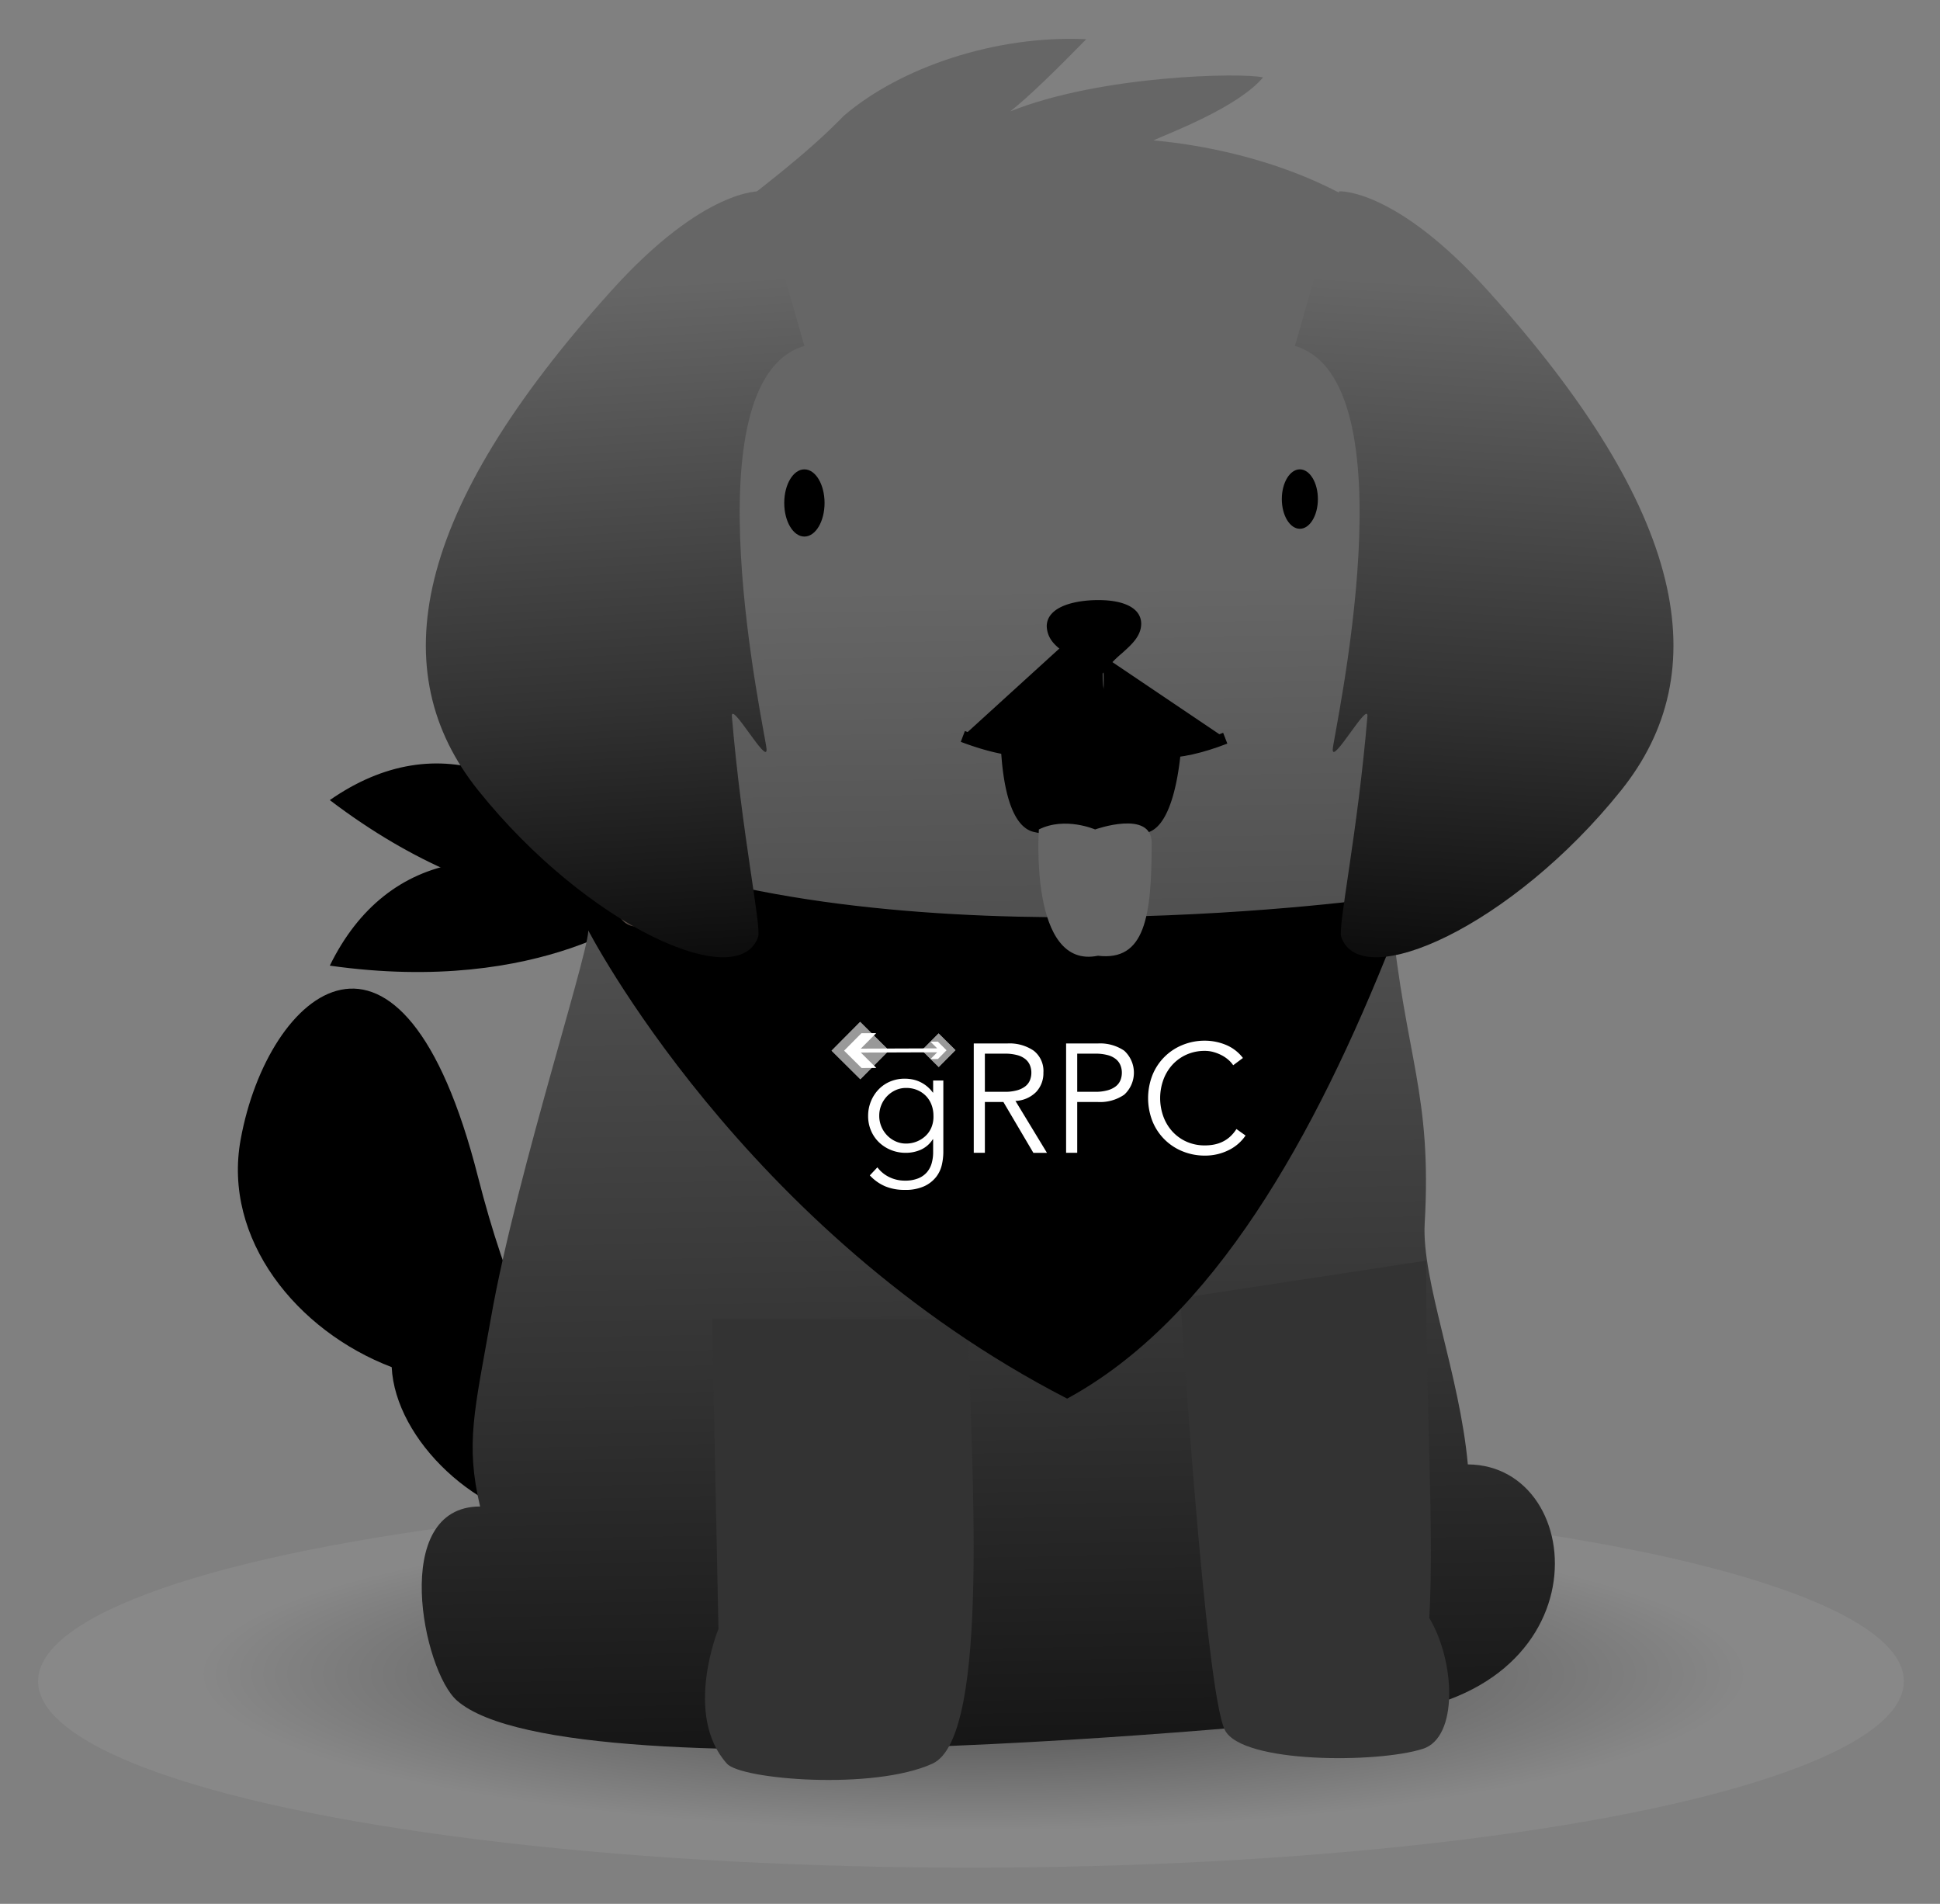 <svg xmlns="http://www.w3.org/2000/svg" role="img" xmlns:xlink="http://www.w3.org/1999/xlink" viewBox="0.33 3.83 502.84 493.34"><rect x="0.33" y="3.83" width="502.84" height="493.34" fill="#808080" stroke="none"/><defs><style>.cls-1{fill:none}.cls-4{fill:#333}.cls-9{clip-path:url(#clip-path)}.cls-10{fill:#fff}.cls-11{opacity:.6}</style><radialGradient id="radial-gradient" cx="-1629.679" cy="18532.1" r="204.403" gradientTransform="matrix(1.261 0 0 .255 2307.677 -4288.045)" gradientUnits="userSpaceOnUse"><stop offset="0"/><stop offset=".006"/><stop offset=".194"/><stop offset=".388" stop-color="#333"/><stop offset=".584" stop-color="#666"/><stop offset=".786" stop-color="#999"/><stop offset="1" stop-color="#999"/></radialGradient><linearGradient id="linear-gradient" x1="252.499" x2="258.341" y1="3621.977" y2="3996.429" gradientTransform="translate(0 -3466)" gradientUnits="userSpaceOnUse"><stop offset="0" stop-color="#666"/><stop offset=".541" stop-color="#333"/><stop offset="1"/></linearGradient><linearGradient id="linear-gradient-2" x1="156.349" x2="168.587" y1="3544.097" y2="3741.566" xlink:href="#linear-gradient"/><linearGradient id="linear-gradient-3" x1="-17044.662" x2="-17032.424" y1="3544.094" y2="3741.562" gradientTransform="matrix(-1 0 0 1 -16656.22 -3466)" xlink:href="#linear-gradient"/><clipPath id="clip-path"><path d="M215.164 267.82h109.101v45.571H215.164z" class="cls-1"/></clipPath><clipPath id="clip-path-4"><path d="M215.868 268.63h14.872v14.872h-14.872z" class="cls-1"/></clipPath><clipPath id="clip-path-5"><path d="M218.046 270.808h10.517v10.516h-10.517z" class="cls-1" transform="rotate(-45.213 223.305 276.066)"/></clipPath><clipPath id="clip-path-6"><path d="M239.264 271.616h8.724v8.723h-8.724z" class="cls-1"/></clipPath><clipPath id="clip-path-7"><path d="M240.541 272.894h6.169v6.168h-6.169z" class="cls-1" transform="rotate(-45.214 243.625 275.978)"/></clipPath></defs><path d="M168.953 239.117s-27.59 22.824-83.139 14.941c14.85-30.34 45.465-35.198 83.139-14.94z"/><path d="M165.653 238.659s-35.29 6.416-79.839-27.499c27.774-19.341 56.923-8.616 79.84 27.499z"/><ellipse cx="252" cy="439.493" fill="url(#radial-gradient)" rx="241.808" ry="48.307" style="isolation:isolate" opacity=".33"/><path d="M146.129 398.795c-21.908-1.192-43.357-21.908-44.274-40.699-24.565-9.35-43.906-33.182-39.14-59.03 7.058-38.774 41.799-67.832 61.506 9.715 14.85 58.115 36.39 78.006 60.59 79.84 24.199 1.74-12.741 31.073-38.682 10.174z"/><path fill="url(#linear-gradient)" d="M353.105 448.476s-204.501 22-234.292-3.941c-8.891-7.7-17.508-50.323 5.958-50.323-3.85-16.316-1.466-24.75 2.842-49.04 6.6-37.582 27.407-100.83 25.024-100.83 6.783-5.408 9.441-6.05 6.875-15.674C119.73 79.53 178.119 75.957 219.092 33.79c14.575-12.466 39.233-20.899 62.79-19.799-7.791 7.975-15.124 15.125-19.707 18.7 23.557-9.442 60.222-10.084 65.539-8.8-6.6 7.791-24.016 14.3-28.416 16.316 7.242.733 80.756 6.691 89.097 70.397 8.525 64.806 13.475 120.08-8.341 104.497-10.542 24.932-18.241 25.207-19.066 26.124 3.666 36.757 10.541 46.015 8.616 79.655-.825 14.666 9.075 39.14 11.183 62.423 31.899.183 36.024 62.606-27.682 65.172z"/><path d="M251.175 345.63c.733 35.474 6.141 108.255-9.166 115.221s-49.59 4.125-53.257 0c-11.366-12.65-2.2-34.924-2.2-34.924l-1.65-80.297" class="cls-4"/><ellipse cx="208.827" cy="134.163" rx="5.225" ry="8.708"/><path d="M306.265 340.222s6.416 101.746 11.55 111.92c4.4 8.709 39.69 8.617 51.33 4.86 9.167-2.934 8.434-22.55 1.65-33.916 1.284-23.191-.824-51.424-.824-92.58" class="cls-4"/><path d="M152.545 244.434s40.149 78.464 124.387 121.82c37.95-20.624 64.256-67.922 84.422-118.887 6.417-9.35-1.374-11.091-1.374-11.091s-125.213 17.966-201.385-12.558c-14.024 15.308-6.05 20.716-6.05 20.716z"/><circle cx="165.286" cy="239.026" r="3.392" fill="#534741" stroke="#534741" stroke-miterlimit="10" stroke-width="3"/><path fill="url(#linear-gradient-2)" d="M197.369 53.407s-14.483-.916-38.499 25.666c-51.881 57.473-59.215 98.905-34.557 129.612 28.232 35.199 67.373 52.706 72.506 37.949.916-2.659-4.217-26.674-6.783-57.107-.367-4.4 9.258 12.833 8.983 8.433-.184-3.758-20.808-95.421 9.808-104.496"/><path fill="url(#linear-gradient-3)" d="M347.422 53.407s14.482-.916 38.498 25.666c51.882 57.473 59.215 98.905 34.557 129.612-28.232 35.199-67.372 52.706-72.505 37.949-.917-2.659 4.216-26.674 6.783-57.107.366-4.4-9.258 12.833-8.983 8.433.183-3.758 20.807-95.421-9.808-104.496"/><ellipse cx="337.247" cy="133.154" rx="4.675" ry="7.7"/><path d="M261.166 191.819s-.55 24.2 7.425 26.124 22.458 2.933 29.24 0 7.425-24.932 7.425-24.932L285 183.569z"/><path d="M285.336 221.299a78.786 78.786 0 0 1-17.097-1.898c-8.893-2.146-8.632-25.016-8.573-27.616l.024-1.043 25.392-8.789 21.703 10.115-.03.987c-.068 2.349-.883 23.046-8.327 26.265-3.314 1.433-8.107 1.979-13.092 1.979zm-22.686-28.406c-.062 8.938 1.533 22.443 6.292 23.592 7.471 1.804 21.848 2.87 28.294.081 4.135-1.788 6.125-14.412 6.486-22.616l-18.806-8.764z"/><path d="M284.632 163.037l.275 18.15s.458 26.948-35.015 13.474"/><path d="M267.174 199.938q-7.597 0-17.815-3.875l1.065-2.805c12.07 4.585 21.06 4.902 26.717.943 6.303-4.409 6.267-12.907 6.266-12.992l-.275-18.15 3-.045.275 18.15c.007.408.084 10.135-7.52 15.477a19.908 19.908 0 0 1-11.713 3.297zm17.825-27.002s-6.325 37.399 32.907 22.183"/><path d="M301.65 200.257c-4.732 0-8.624-1.232-11.643-3.694-9.145-7.458-6.6-23.21-6.486-23.876l2.958.499c-.025.146-2.364 14.71 5.431 21.058 5.16 4.202 13.725 4.025 25.454-.524l1.084 2.797c-6.427 2.493-12.038 3.74-16.799 3.74z"/><path d="M294.623 165.42c0 4.308-5.774 6.508-9.716 12.1-6.508-5.684-11.183-6.784-11.733-11s6.6-5.683 11.458-5.683c5.775-.092 9.991 1.466 9.991 4.583z"/><path d="M285.174 179.744l-1.253-1.095a63.236 63.236 0 0 0-6.034-4.582c-3.344-2.312-5.76-3.982-6.2-7.353a4.682 4.682 0 0 1 1.176-3.785c3.002-3.419 10.33-3.592 11.769-3.592 4.64-.069 8.198.88 10.032 2.685a4.69 4.69 0 0 1 1.46 3.398c0 3.217-2.422 5.388-4.984 7.685a31.718 31.718 0 0 0-5.007 5.279zm-.072-17.411c-.148 0-.296.001-.447.004-3.518 0-7.986.805-9.538 2.572a1.675 1.675 0 0 0-.456 1.417c.257 1.966 1.697 3.038 4.932 5.273 1.44.996 3.172 2.193 5.077 3.756a39.924 39.924 0 0 1 4.467-4.483c2.227-1.997 3.986-3.574 3.986-5.452a1.686 1.686 0 0 0-.563-1.26c-1.172-1.152-3.94-1.827-7.458-1.827z"/><path fill="#666" d="M269.6 218.768s-2.567 36.39 15.307 32.724c12.191 1.466 13.933-10.083 13.933-29.24 0-8.709-14.666-3.484-14.666-3.484s-7.792-3.392-14.575 0z"/><g class="cls-9"><g class="cls-9"><g class="cls-9"><path d="M227.747 306.325a8.436 8.436 0 0 0 3.021 2.502 9.058 9.058 0 0 0 4.143.94 8.898 8.898 0 0 0 3.403-.58 5.906 5.906 0 0 0 2.261-1.58 6.105 6.105 0 0 0 1.241-2.342 10.464 10.464 0 0 0 .38-2.862v-3.362h-.08a7.218 7.218 0 0 1-3.122 2.722 9.631 9.631 0 0 1-3.882.8 10.098 10.098 0 0 1-3.823-.72 9.73 9.73 0 0 1-3.102-1.982 9.115 9.115 0 0 1-2.081-3.022 9.48 9.48 0 0 1-.761-3.802 9.95 9.95 0 0 1 .72-3.803 9.775 9.775 0 0 1 1.982-3.082 8.936 8.936 0 0 1 3.002-2.062 9.67 9.67 0 0 1 3.822-.74 10.72 10.72 0 0 1 1.782.16 8.448 8.448 0 0 1 1.881.56 8.663 8.663 0 0 1 3.582 2.882h.08v-3.122h2.642v18.573a15.074 15.074 0 0 1-.38 3.242 8.004 8.004 0 0 1-1.481 3.162 8.436 8.436 0 0 1-3.062 2.402 11.71 11.71 0 0 1-5.124.96 12.869 12.869 0 0 1-5.003-.92 11.624 11.624 0 0 1-4.003-2.842zm.48-13.368a7.174 7.174 0 0 0 .54 2.781 7.314 7.314 0 0 0 1.481 2.282 7.158 7.158 0 0 0 2.202 1.561 6.474 6.474 0 0 0 2.742.58 7.343 7.343 0 0 0 5.043-1.98 6.374 6.374 0 0 0 1.541-2.263 7.28 7.28 0 0 0 .5-2.961 7.973 7.973 0 0 0-.48-2.782 6.686 6.686 0 0 0-1.4-2.282 6.77 6.77 0 0 0-2.242-1.561 7.296 7.296 0 0 0-2.962-.58 6.482 6.482 0 0 0-2.742.58 7.176 7.176 0 0 0-2.202 1.561 7.323 7.323 0 0 0-1.48 2.282 7.178 7.178 0 0 0-.541 2.782m27.378 9.606h-2.882v-28.34h8.726a11.114 11.114 0 0 1 6.825 1.882 6.658 6.658 0 0 1 2.502 5.684 7.081 7.081 0 0 1-1.861 4.983 7.993 7.993 0 0 1-5.384 2.342l8.166 13.45h-3.523l-7.766-13.17h-4.803zm0-15.81h5.124a11.524 11.524 0 0 0 3.262-.401 6.06 6.06 0 0 0 2.141-1.06 3.872 3.872 0 0 0 1.161-1.562 5.183 5.183 0 0 0 .36-1.941 5.077 5.077 0 0 0-.36-1.901 4.025 4.025 0 0 0-1.16-1.582 5.66 5.66 0 0 0-2.142-1.06 12.107 12.107 0 0 0-3.262-.38h-5.124zm21.055-12.529h8.245a11.113 11.113 0 0 1 6.825 1.88 7.73 7.73 0 0 1 0 11.389 11.027 11.027 0 0 1-6.825 1.901h-5.364v13.17h-2.882zm2.881 12.528h4.644a11.528 11.528 0 0 0 3.262-.4 6.065 6.065 0 0 0 2.141-1.06 3.876 3.876 0 0 0 1.161-1.562 5.178 5.178 0 0 0 .36-1.941 5.071 5.071 0 0 0-.36-1.901 4.03 4.03 0 0 0-1.16-1.582 5.665 5.665 0 0 0-2.142-1.06 12.111 12.111 0 0 0-3.262-.38h-4.644zm43.629 11.328a10.995 10.995 0 0 1-1.78 2.041 11.248 11.248 0 0 1-2.422 1.661 13.808 13.808 0 0 1-2.942 1.101 13.588 13.588 0 0 1-3.343.4 15.163 15.163 0 0 1-5.864-1.12 14.071 14.071 0 0 1-7.785-7.806 16.432 16.432 0 0 1 0-11.928 14.068 14.068 0 0 1 7.785-7.805 15.158 15.158 0 0 1 5.864-1.12 14.323 14.323 0 0 1 5.284 1.04 10.66 10.66 0 0 1 4.523 3.442l-2.522 1.881a6.899 6.899 0 0 0-1.2-1.36 8.768 8.768 0 0 0-1.742-1.201 10.866 10.866 0 0 0-2.101-.84 8.138 8.138 0 0 0-2.242-.321 11.494 11.494 0 0 0-4.883 1 11.089 11.089 0 0 0-3.662 2.682 11.798 11.798 0 0 0-2.302 3.903 13.99 13.99 0 0 0 0 9.326 11.798 11.798 0 0 0 2.302 3.903 11.076 11.076 0 0 0 3.662 2.682 11.477 11.477 0 0 0 4.883 1 12.34 12.34 0 0 0 2.222-.2 9.221 9.221 0 0 0 2.161-.68 8.184 8.184 0 0 0 2.002-1.3 9.639 9.639 0 0 0 1.74-2.062z" class="cls-10"/><g class="cls-11"><g clip-path="url(#clip-path-4)"><path d="M215.868 276.094l7.41-7.464 7.463 7.408-7.41 7.465z" class="cls-10"/><g clip-path="url(#clip-path-5)"><path d="M216 268.63l-.132 1.164v-1.164H216z" class="cls-10"/><path d="M216.174 268.63l-.306 2.703v-1.539l.132-1.164h.174zm.174 0l-.48 4.242v-1.539l.306-2.703h.174z" class="cls-10"/><path d="M216.522 268.63l-.654 5.78v-1.538l.48-4.242h.174zm.173 0l-.827 7.319v-1.539l.654-5.78h.173z" class="cls-10"/><path d="M216.869 268.63l-1.001 8.858v-1.539l.827-7.319h.174z" class="cls-10"/><path d="M217.043 268.63l-1.175 10.396v-1.538l1.001-8.858h.174zm.174 0l-1.349 11.935v-1.539l1.175-10.396h.174z" class="cls-10"/><path d="M217.391 268.63l-1.523 13.474v-1.539l1.349-11.935h.174z" class="cls-10"/><path d="M217.565 268.63l-1.68 14.863-.017-.002v-1.387l1.523-13.474h.174z" class="cls-10"/><path d="M217.738 268.63l-1.68 14.872h-.092l-.081-.009 1.68-14.863h.173zm.174 0l-1.68 14.872h-.174l1.681-14.872h.173z" class="cls-10"/><path d="M218.086 268.63l-1.68 14.872h-.174l1.68-14.872h.174z" class="cls-10"/><path d="M218.26 268.63l-1.68 14.872h-.174l1.68-14.872h.174z" class="cls-10"/><path d="M218.434 268.63l-1.681 14.872h-.173l1.68-14.872h.174z" class="cls-10"/><path d="M218.608 268.63l-1.681 14.872h-.174l1.681-14.872h.174z" class="cls-10"/><path d="M218.782 268.63l-1.681 14.872h-.174l1.681-14.872h.174z" class="cls-10"/><path d="M218.955 268.63l-1.68 14.872h-.174l1.681-14.872h.173z" class="cls-10"/><path d="M219.129 268.63l-1.68 14.872h-.174l1.681-14.872h.173z" class="cls-10"/><path d="M219.303 268.63l-1.68 14.872h-.174l1.68-14.872h.174z" class="cls-10"/><path d="M219.477 268.63l-1.68 14.872h-.174l1.68-14.872h.174z" class="cls-10"/><path d="M219.651 268.63l-1.68 14.872h-.174l1.68-14.872h.174z" class="cls-10"/><path d="M219.825 268.63l-1.681 14.872h-.174l1.681-14.872h.174z" class="cls-10"/><path d="M219.999 268.63l-1.681 14.872h-.174l1.681-14.872h.174z" class="cls-10"/><path d="M220.172 268.63l-1.68 14.872h-.174l1.681-14.872h.173z" class="cls-10"/><path d="M220.346 268.63l-1.68 14.872h-.174l1.68-14.872h.174z" class="cls-10"/><path d="M220.52 268.63l-1.68 14.872h-.174l1.68-14.872h.174z" class="cls-10"/><path d="M220.694 268.63l-1.68 14.872h-.174l1.68-14.872h.174z" class="cls-10"/><path d="M220.868 268.63l-1.68 14.872h-.174l1.68-14.872h.174z" class="cls-10"/><path d="M221.042 268.63l-1.681 14.872h-.174l1.681-14.872h.174z" class="cls-10"/><path d="M221.216 268.63l-1.681 14.872h-.174l1.681-14.872h.174z" class="cls-10"/><path d="M221.389 268.63l-1.68 14.872h-.174l1.681-14.872h.173z" class="cls-10"/><path d="M221.563 268.63l-1.68 14.872h-.174l1.68-14.872h.174z" class="cls-10"/><path d="M221.737 268.63l-1.68 14.872h-.174l1.68-14.872h.174z" class="cls-10"/><path d="M221.911 268.63l-1.68 14.872h-.174l1.68-14.872h.174z" class="cls-10"/><path d="M222.085 268.63l-1.68 14.872h-.174l1.68-14.872h.174z" class="cls-10"/><path d="M222.259 268.63l-1.681 14.872h-.173l1.68-14.872h.174z" class="cls-10"/><path d="M222.433 268.63l-1.681 14.872h-.174l1.681-14.872h.174z" class="cls-10"/><path d="M222.606 268.63l-1.68 14.872h-.174l1.681-14.872h.173zm.174 0l-1.68 14.872h-.174l1.681-14.872h.173z" class="cls-10"/><path d="M222.954 268.63l-1.68 14.872h-.174l1.68-14.872h.174z" class="cls-10"/><path d="M223.128 268.63l-1.68 14.872h-.174l1.68-14.872h.174z" class="cls-10"/><path d="M223.302 268.63l-1.68 14.872h-.174l1.68-14.872h.174z" class="cls-10"/><path d="M223.476 268.63l-1.681 14.872h-.174l1.681-14.872h.174z" class="cls-10"/><path d="M223.65 268.63l-1.681 14.872h-.174l1.681-14.872h.174z" class="cls-10"/><path d="M223.823 268.63l-1.68 14.872h-.174l1.681-14.872h.173zm.174 0l-1.68 14.872h-.174l1.681-14.872h.173z" class="cls-10"/><path d="M224.171 268.63l-1.68 14.872h-.174l1.68-14.872h.174z" class="cls-10"/><path d="M224.345 268.63l-1.68 14.872h-.174l1.68-14.872h.174z" class="cls-10"/><path d="M224.519 268.63l-1.68 14.872h-.174l1.68-14.872h.174z" class="cls-10"/><path d="M224.693 268.63l-1.681 14.872h-.174l1.681-14.872h.174z" class="cls-10"/><path d="M224.867 268.63l-1.681 14.872h-.174l1.681-14.872h.174z" class="cls-10"/><path d="M225.04 268.63l-1.68 14.872h-.174l1.681-14.872h.173z" class="cls-10"/><path d="M225.214 268.63l-1.68 14.872h-.174l1.68-14.872h.174z" class="cls-10"/><path d="M225.388 268.63l-1.68 14.872h-.174l1.68-14.872h.174z" class="cls-10"/><path d="M225.562 268.63l-1.68 14.872h-.174l1.68-14.872h.174z" class="cls-10"/><path d="M225.736 268.63l-1.68 14.872h-.174l1.68-14.872h.174z" class="cls-10"/><path d="M225.91 268.63l-1.681 14.872h-.173l1.68-14.872h.174z" class="cls-10"/><path d="M226.084 268.63l-1.681 14.872h-.174l1.681-14.872h.174z" class="cls-10"/><path d="M226.257 268.63l-1.68 14.872h-.174l1.681-14.872h.173z" class="cls-10"/><path d="M226.431 268.63l-1.68 14.872h-.174l1.68-14.872h.174z" class="cls-10"/><path d="M226.605 268.63l-1.68 14.872h-.174l1.68-14.872h.174z" class="cls-10"/><path d="M226.779 268.63l-1.68 14.872h-.174l1.68-14.872h.174z" class="cls-10"/><path d="M226.953 268.63l-1.681 14.872h-.173l1.68-14.872h.174z" class="cls-10"/><path d="M227.127 268.63l-1.681 14.872h-.174l1.681-14.872h.174z" class="cls-10"/><path d="M227.301 268.63l-1.681 14.872h-.174l1.681-14.872h.174z" class="cls-10"/><path d="M227.474 268.63l-1.68 14.872h-.174l1.681-14.872h.173z" class="cls-10"/><path d="M227.648 268.63l-1.68 14.872h-.174l1.68-14.872h.174z" class="cls-10"/><path d="M227.822 268.63l-1.68 14.872h-.174l1.68-14.872h.174zm2.821 0l.098.011v14.861h-4.599l1.68-14.872h2.821z" class="cls-10"/></g></g></g><g class="cls-11"><g clip-path="url(#clip-path-6)"><path d="M239.264 275.994l4.345-4.377 4.377 4.345-4.345 4.377z" class="cls-10"/><g clip-path="url(#clip-path-7)"><path d="M247.987 274.164l-.119-2.548h.119v2.548z" class="cls-10"/><path d="M247.987 276.841l-.243-5.225h.124l.119 2.548v2.677z" class="cls-10"/><path d="M247.987 279.519l-.368-7.903h.125l.243 5.225v2.678z" class="cls-10"/><path d="M247.901 280.34l-.407-8.724h.125l.368 7.903v.821h-.086z" class="cls-10"/><path d="M247.776 280.34l-.406-8.724h.124l.407 8.724h-.125z" class="cls-10"/><path d="M247.651 280.34l-.406-8.724h.125l.406 8.724h-.125zm-.124 0l-.407-8.724h.125l.406 8.724h-.124zm-.125 0l-.406-8.724h.124l.407 8.724h-.125zm-.125 0l-.406-8.724h.124l.407 8.724h-.125zm-.125 0l-.406-8.724h.125l.406 8.724h-.125zm-.124 0l-.407-8.724h.125l.406 8.724h-.124zM246.903 280.34l-.406-8.724h.124l.407 8.724h-.125z" class="cls-10"/><path d="M246.778 280.34l-.406-8.724h.125l.406 8.724h-.125z" class="cls-10"/><path d="M246.654 280.34l-.407-8.724h.125l.406 8.724h-.124zm-.125 0l-.406-8.724h.124l.406 8.724h-.124zm-.125 0l-.406-8.724h.124l.407 8.724h-.125z" class="cls-10"/><path d="M246.28 280.34l-.407-8.724h.125l.406 8.724h-.124z" class="cls-10"/><path d="M246.155 280.34l-.406-8.724h.124l.407 8.724h-.125zm-.125 0l-.406-8.724h.124l.407 8.724h-.125z" class="cls-10"/><path d="M245.905 280.34l-.406-8.724h.125l.406 8.724h-.125z" class="cls-10"/><path d="M245.781 280.34l-.407-8.724h.125l.406 8.724h-.124z" class="cls-10"/><path d="M245.656 280.34l-.406-8.724h.124l.407 8.724h-.125z" class="cls-10"/><path d="M245.531 280.34l-.406-8.724h.125l.406 8.724h-.125z" class="cls-10"/><path d="M245.407 280.34l-.407-8.724h.125l.406 8.724h-.124z" class="cls-10"/><path d="M245.282 280.34l-.406-8.724H245l.407 8.724h-.125z" class="cls-10"/><path d="M245.157 280.34l-.406-8.724h.125l.406 8.724h-.125z" class="cls-10"/><path d="M245.032 280.34l-.406-8.724h.125l.406 8.724h-.125zm-.124 0l-.406-8.724h.124l.406 8.724h-.124zm-.125 0l-.406-8.724h.124l.407 8.724h-.125zm-.125 0l-.406-8.724h.125l.406 8.724h-.125z" class="cls-10"/><path d="M244.534 280.34l-.407-8.724h.125l.407 8.724h-.125z" class="cls-10"/><path d="M244.409 280.34l-.406-8.724h.124l.407 8.724h-.125z" class="cls-10"/><path d="M244.284 280.34l-.406-8.724h.125l.406 8.724h-.125z" class="cls-10"/><path d="M244.16 280.34l-.407-8.724h.125l.406 8.724h-.124z" class="cls-10"/><path d="M244.035 280.34l-.406-8.724h.124l.407 8.724h-.125z" class="cls-10"/><path d="M243.91 280.34l-.406-8.724h.125l.406 8.724h-.125z" class="cls-10"/><path d="M243.785 280.34l-.406-8.724h.125l.406 8.724h-.125z" class="cls-10"/><path d="M243.661 280.34l-.406-8.724h.124l.406 8.724h-.124zm-.125 0l-.406-8.724h.124l.407 8.724h-.125z" class="cls-10"/><path d="M243.411 280.34l-.406-8.724h.125l.406 8.724h-.125z" class="cls-10"/><path d="M243.287 280.34l-.407-8.724h.125l.406 8.724h-.124z" class="cls-10"/><path d="M243.162 280.34l-.406-8.724h.124l.407 8.724h-.125z" class="cls-10"/><path d="M243.037 280.34l-.406-8.724h.125l.406 8.724h-.125z" class="cls-10"/><path d="M242.913 280.34l-.407-8.724h.125l.406 8.724h-.124z" class="cls-10"/><path d="M242.788 280.34l-.406-8.724h.124l.407 8.724h-.125z" class="cls-10"/><path d="M242.663 280.34l-.406-8.724h.125l.406 8.724h-.125zm-.124 0l-.407-8.724h.125l.406 8.724h-.124zm-.125 0l-.406-8.724h.124l.407 8.724h-.125zm-.125 0l-.406-8.724h.124l.407 8.724h-.125zm-.125 0l-.406-8.724h.125l.406 8.724h-.125zm-.124 0l-.407-8.724h.125l.406 8.724h-.124zM241.915 280.34l-.406-8.724h.124l.407 8.724h-.125z" class="cls-10"/><path d="M241.79 280.34l-.406-8.724h.125l.406 8.724h-.125z" class="cls-10"/><path d="M241.666 280.34l-.407-8.724h.125l.406 8.724h-.124zm-.125 0l-.406-8.724h.124l.406 8.724h-.124zm-.125 0l-.406-8.724h.124l.407 8.724h-.125z" class="cls-10"/><path d="M241.292 280.34l-.407-8.724h.125l.406 8.724h-.124z" class="cls-10"/><path d="M241.167 280.34l-.406-8.724h.124l.407 8.724h-.125zm-.125 0l-.406-8.724h.124l.407 8.724h-.125z" class="cls-10"/><path d="M240.917 280.34l-.406-8.724h.125l.406 8.724h-.125z" class="cls-10"/><path d="M240.793 280.34l-.407-8.724h.125l.406 8.724h-.124z" class="cls-10"/><path d="M240.668 280.34l-.406-8.724h.124l.407 8.724h-.125z" class="cls-10"/><path d="M240.543 280.34l-.406-8.724h.125l.406 8.724h-.125z" class="cls-10"/><path d="M240.419 280.34l-.407-8.724h.125l.406 8.724h-.124z" class="cls-10"/><path d="M240.294 280.34l-.406-8.724h.124l.407 8.724h-.125z" class="cls-10"/><path d="M240.169 280.34l-.406-8.724h.125l.406 8.724h-.125z" class="cls-10"/><path d="M240.044 280.34l-.406-8.724h.125l.406 8.724h-.125zm-.124 0l-.406-8.724h.124l.406 8.724h-.124zm-.125 0l-.406-8.724h.124l.407 8.724h-.125zm-.125 0l-.406-8.724h.125l.406 8.724h-.125z" class="cls-10"/><path d="M239.546 280.34l-.283-6.057v-2.667h.001l.407 8.724h-.125z" class="cls-10"/><path d="M239.421 280.34l-.157-3.38v-2.677l.282 6.057h-.125zm-.125 0l-.033-.702v-2.678l.158 3.38h-.125z" class="cls-10"/><path d="M239.264 279.638l.032.702h-.032v-.702z" class="cls-10"/></g></g></g><path d="M223.604 271.57l-4.487 4.519 4.52 4.487 3.824-.014-4.01-3.978 19.8-.073-1.735 1.747 1.911-.007 2.244-2.26-2.26-2.243-1.912.007 1.748 1.734-19.799.074 3.979-4.007-3.823.014z" class="cls-10"/></g></g></g></svg>